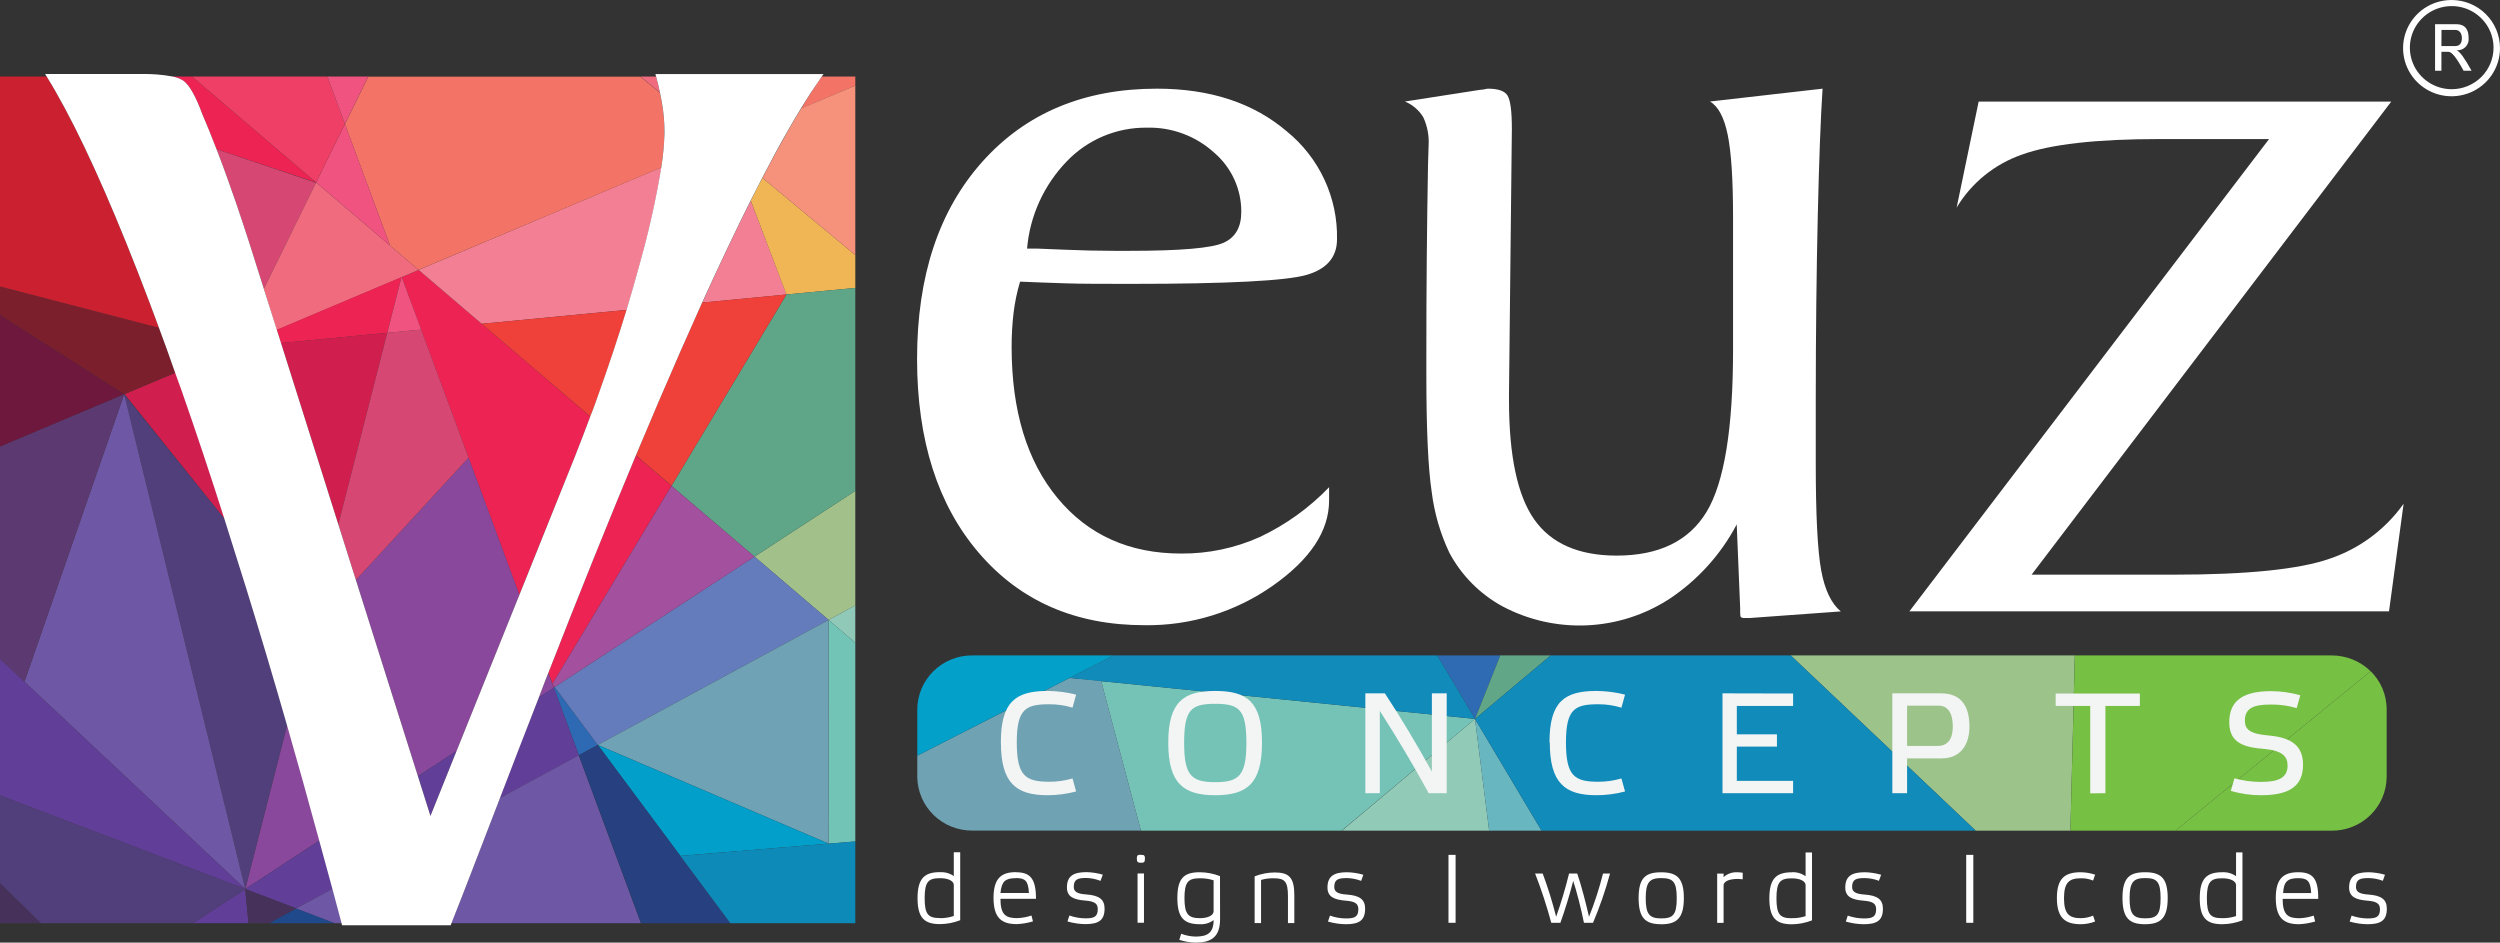 <svg width="122" height="46" viewBox="0 0 122 46" fill="none" xmlns="http://www.w3.org/2000/svg">
<rect x="0" y="0" width="122" height="46" fill="#333333" stroke="none"/>
<g clip-path="url(#clip0_1_136)">
<path d="M27.023 33.553L28.248 36.857L29.173 36.354L27.068 33.524L27.023 33.553Z" fill="#2D6AB3"/>
<path d="M40.435 30.252L41.739 29.545V23.954L36.82 27.164L40.435 30.252Z" fill="#A2C089"/>
<path d="M29.173 36.354L40.435 30.252L36.82 27.164L27.068 33.525L29.173 36.354Z" fill="#657CBC"/>
<path d="M32.768 23.706L31.031 22.224C29.705 25.399 28.28 28.936 26.758 32.836L26.958 33.373L32.768 23.706Z" fill="#EC2353"/>
<path d="M23.505 15.801L20.428 13.172L19.603 13.52L20.496 15.944L20.546 16.085L22.748 22.023L22.861 22.333L24.228 26.018L25.342 29.028L28.038 22.328C28.301 21.655 28.563 20.989 28.805 20.329L25.318 17.348L23.505 15.801Z" fill="#EC2353"/>
<path d="M26.958 33.376L27.023 33.553L27.068 33.525L26.958 33.376Z" fill="#EC2353"/>
<path d="M41.739 31.366V29.544L40.435 30.252L41.739 31.366Z" fill="#91C9B8"/>
<path d="M23.505 15.801L30.581 15.122C30.813 14.358 31.028 13.605 31.228 12.862C31.664 11.316 32.015 9.748 32.279 8.164L20.428 13.172L23.505 15.801Z" fill="#F37F94"/>
<path d="M36.638 9.79C35.899 11.26 35.111 12.919 34.273 14.767L38.383 14.37L36.638 9.79Z" fill="#F37F94"/>
<path d="M9.867 5.557C10.104 6.11 10.337 6.687 10.566 7.282L15.427 8.905L9.37 3.735H8.409C8.601 3.768 8.785 3.839 8.95 3.944C9.246 4.163 9.552 4.701 9.867 5.557Z" fill="#EC2353"/>
<path d="M10.566 7.282C10.892 8.122 11.21 8.999 11.525 9.92C11.923 11.088 12.373 12.479 12.876 14.094L15.422 8.918L10.566 7.282Z" fill="#D64873"/>
<path d="M13.714 16.74L16.51 25.59L18.899 16.242L13.714 16.74Z" fill="#D01E4E"/>
<path d="M10.973 25.345C10.273 23.142 9.572 21.041 8.871 19.042L8.566 18.186L6.073 19.23L10.973 25.345Z" fill="#D01E4E"/>
<path d="M19.033 11.982L20.425 13.17L32.268 8.174C32.354 7.633 32.406 7.086 32.423 6.538C32.423 6.48 32.423 6.423 32.423 6.371C32.42 5.951 32.383 5.532 32.313 5.118C32.284 4.93 32.247 4.732 32.203 4.526L31.252 3.743H17.971L16.833 6.055L19.033 11.982Z" fill="#F37466"/>
<path d="M19.603 13.52L20.428 13.172L19.035 11.985L15.427 8.905L12.876 14.094L13.428 15.866L13.504 16.106L19.587 13.535L19.603 13.52Z" fill="#F06B7D"/>
<path d="M19.033 11.982L16.833 6.047L15.427 8.905L19.033 11.982Z" fill="#F0537F"/>
<path d="M8.989 31.209L11.967 43.382L14.014 35.37C13.353 33.078 12.695 30.868 12.04 28.74C11.69 27.582 11.334 26.451 10.973 25.348L6.06 19.24L8.989 31.209Z" fill="#503F7A"/>
<path d="M6.06 19.24L3.211 27.451L1.193 33.271L11.967 43.382L8.987 31.209L6.06 19.24Z" fill="#6E57A5"/>
<path d="M8.553 18.186C8.285 17.431 8.022 16.701 7.765 15.996L0.344 14.07L0 13.981V15.38L6.06 19.238L8.553 18.186Z" fill="#7B1F2D"/>
<path d="M15.596 41.012C15.07 39.081 14.544 37.2 14.019 35.37L11.972 43.382L15.596 41.012Z" fill="#89489B"/>
<path d="M22.866 22.333L19.947 25.502L19.737 25.731L17.367 28.302L17.388 28.37L20.394 37.88L22.28 36.648L25.347 29.027L24.233 26.018L22.866 22.333Z" fill="#89489B"/>
<path d="M26.958 33.376L26.758 32.838C26.692 33.008 26.627 33.175 26.558 33.344C26.469 33.579 26.38 33.809 26.296 34.036L27.029 33.556L26.958 33.376Z" fill="#89489B"/>
<path d="M36.638 9.79L38.378 14.37L40.625 14.156L41.739 14.049V12.449L37.206 8.681C37.019 9.038 36.83 9.396 36.638 9.79Z" fill="#F0B656"/>
<path d="M19.592 13.525V13.522L13.509 16.093L13.714 16.74L18.899 16.241L19.592 13.525Z" fill="#EC2353"/>
<path d="M19.947 25.502L22.866 22.333L22.751 22.023L20.551 16.085L20.015 16.134L18.899 16.242L16.51 25.59L17.367 28.302L19.737 25.731L19.947 25.502Z" fill="#D64873"/>
<path d="M19.592 13.525L18.899 16.242L20.015 16.135L20.552 16.085L20.502 15.944L19.603 13.52L19.592 13.522V13.525Z" fill="#F0537F"/>
<path d="M0 45.053H2.002L0 43.098V45.053Z" fill="#46315B"/>
<path d="M38.378 14.37L38.375 14.373L38.378 14.37L37.658 15.573L32.768 23.709L36.82 27.164L41.739 23.954V14.049L40.625 14.156L38.378 14.37Z" fill="#5EA687"/>
<path d="M26.958 33.376L27.068 33.524L36.82 27.164L32.768 23.709L26.958 33.373V33.376Z" fill="#A3509E"/>
<path d="M32.768 23.708L37.658 15.573L38.378 14.37L34.268 14.764C33.927 15.521 33.572 16.309 33.217 17.129C32.516 18.709 31.789 20.406 31.036 22.221L32.773 23.703L32.768 23.708Z" fill="#EF403A"/>
<path d="M25.318 17.348L28.81 20.329C28.955 19.945 29.094 19.564 29.231 19.188C29.727 17.796 30.177 16.441 30.581 15.122L23.505 15.801L25.318 17.348Z" fill="#EF403A"/>
<path d="M41.739 4.176V3.735H40.104C39.784 4.192 39.447 4.708 39.095 5.301L41.739 4.176Z" fill="#F37466"/>
<path d="M32.016 3.735H31.254L32.205 4.518C32.153 4.27 32.09 4.001 32.016 3.735Z" fill="#F06B7D"/>
<path d="M16.833 6.047L15.977 3.735H15.672H11.822H9.37L15.427 8.905L16.833 6.047Z" fill="#EF3F67"/>
<path d="M7.757 15.996C7.601 15.573 7.447 15.16 7.295 14.757C6.907 13.739 6.531 12.775 6.165 11.865C4.726 8.305 3.43 5.595 2.276 3.735H0V13.981L0.344 14.07L7.757 15.996Z" fill="#CB2030"/>
<path d="M17.971 3.735H15.977L16.833 6.047L17.971 3.735Z" fill="#F0537F"/>
<path d="M13.123 45.053H16.35L14.458 44.33L13.123 45.053Z" fill="#1F498A"/>
<path d="M37.206 8.681L41.739 12.449V4.176L39.095 5.293C38.89 5.63 38.678 5.99 38.462 6.368C38.063 7.066 37.644 7.837 37.206 8.681Z" fill="#F6927C"/>
<path d="M9.405 45.053H12.127L11.967 43.382L9.405 45.053Z" fill="#613E97"/>
<path d="M14.453 44.33L16.234 43.367C16.021 42.584 15.806 41.801 15.593 41.018L11.964 43.387L14.453 44.33Z" fill="#613E97"/>
<path d="M21.006 39.819L22.28 36.648L20.394 37.88L21.006 39.819Z" fill="#613E97"/>
<path d="M27.023 33.553L26.29 34.033C25.59 35.808 24.956 37.446 24.391 38.948L28.248 36.86L27.023 33.553Z" fill="#613E97"/>
<path d="M11.967 43.382L12.127 45.053H13.123L14.458 44.33L11.967 43.382Z" fill="#46315B"/>
<path d="M0 38.815V43.098L2.002 45.053H2.005H9.405L11.967 43.382L0 38.815Z" fill="#503F7A"/>
<path d="M0 15.38V21.798L6.06 19.241L0 15.38Z" fill="#6D183C"/>
<path d="M3.211 27.451L6.06 19.24L0 21.798V23.463V32.154L1.193 33.271L3.211 27.451Z" fill="#5C3A71"/>
<path d="M1.193 33.271L0 32.154V38.815L11.967 43.382L1.193 33.271Z" fill="#613E97"/>
<path d="M40.438 41.169L41.739 41.062V31.366L40.435 30.252L40.438 41.169Z" fill="#72C4B7"/>
<path d="M40.435 41.169H40.438L40.435 30.252L29.173 36.353L40.435 41.169Z" fill="#6EA2B4"/>
<path d="M33.199 41.767L40.435 41.169L29.173 36.353L33.199 41.767Z" fill="#019FC9"/>
<path d="M14.453 44.33L16.347 45.053H16.686C16.535 44.486 16.386 43.923 16.237 43.367L14.453 44.33Z" fill="#6E57A5"/>
<path d="M24.39 38.948C23.455 41.386 22.675 43.437 22.026 45.053H31.278L28.243 36.857L24.39 38.948Z" fill="#6E57A5"/>
<path d="M29.173 36.353L28.248 36.857L31.283 45.052H35.642L33.199 41.767L29.173 36.353Z" fill="#264080"/>
<path d="M40.435 41.169L33.199 41.767L35.642 45.053H41.739V41.062L40.438 41.169H40.435Z" fill="#0E8AB9"/>
<path d="M40.104 3.735L40.188 3.615H31.985L32.016 3.735C32.09 3.996 32.153 4.257 32.205 4.518C32.25 4.724 32.287 4.922 32.316 5.11C32.385 5.524 32.422 5.943 32.426 6.363C32.426 6.415 32.426 6.473 32.426 6.53C32.408 7.078 32.357 7.625 32.271 8.166C32.007 9.75 31.656 11.319 31.22 12.864C31.02 13.606 30.805 14.359 30.574 15.125C30.171 16.445 29.72 17.801 29.223 19.191C29.086 19.567 28.96 19.948 28.802 20.331C28.558 20.992 28.301 21.657 28.035 22.331L25.347 29.028L22.28 36.649L21.006 39.82L20.394 37.88L17.388 28.37L17.367 28.302L16.51 25.59L13.714 16.74L13.509 16.093L13.433 15.853L12.876 14.094C12.373 12.477 11.923 11.085 11.525 9.918C11.21 8.996 10.892 8.12 10.566 7.279C10.338 6.684 10.104 6.107 9.867 5.554C9.552 4.698 9.247 4.16 8.953 3.941C8.788 3.836 8.604 3.765 8.411 3.732C7.913 3.641 7.407 3.601 6.9 3.612H2.202C2.226 3.651 2.249 3.693 2.276 3.732C3.43 5.594 4.726 8.305 6.165 11.865C6.533 12.773 6.909 13.737 7.295 14.757C7.447 15.162 7.601 15.575 7.757 15.996C8.02 16.701 8.283 17.431 8.545 18.186L8.858 19.052C9.559 21.05 10.259 23.151 10.96 25.355C11.311 26.462 11.666 27.593 12.027 28.748C12.684 30.875 13.342 33.084 14.001 35.378C14.526 37.206 15.052 39.087 15.577 41.02C15.79 41.803 16.006 42.586 16.218 43.369C16.367 43.928 16.517 44.49 16.668 45.055C16.668 45.087 16.686 45.12 16.694 45.152H21.991L22.031 45.055C22.675 43.44 23.455 41.388 24.396 38.951C24.969 37.453 25.602 35.814 26.296 34.036C26.385 33.809 26.474 33.579 26.558 33.344C26.627 33.175 26.692 33.008 26.758 32.838C28.28 28.941 29.705 25.403 31.031 22.226C31.791 20.411 32.518 18.714 33.212 17.134C33.572 16.315 33.926 15.527 34.263 14.77C35.104 12.922 35.892 11.263 36.628 9.792C36.82 9.409 37.009 9.041 37.195 8.683C37.632 7.841 38.05 7.069 38.452 6.368C38.667 5.99 38.88 5.63 39.085 5.293C39.447 4.698 39.784 4.192 40.104 3.735Z" fill="white"/>
<path d="M64.86 23.768V24.421C64.86 25.907 63.945 27.294 62.114 28.581C60.285 29.867 58.091 30.543 55.85 30.51C52.481 30.51 49.789 29.336 47.775 26.989C45.76 24.642 44.753 21.484 44.753 17.515C44.753 13.473 45.815 10.265 47.94 7.89C50.065 5.515 52.904 4.327 56.457 4.327C59.056 4.327 61.171 5.023 62.8 6.415C63.583 7.051 64.209 7.855 64.633 8.766C65.057 9.678 65.267 10.673 65.246 11.677C65.246 12.546 64.75 13.128 63.762 13.415C62.774 13.702 59.925 13.853 55.219 13.853C53.826 13.853 52.744 13.853 51.963 13.825C51.183 13.796 50.458 13.778 49.78 13.744C49.632 14.237 49.526 14.742 49.464 15.252C49.398 15.807 49.366 16.366 49.367 16.925C49.367 20.041 50.114 22.502 51.608 24.306C53.103 26.11 55.112 27.013 57.636 27.013C58.957 27.023 60.264 26.75 61.468 26.211C62.739 25.613 63.889 24.788 64.86 23.776M50.111 12.131H50.605C50.676 12.131 51.13 12.149 51.963 12.186C52.796 12.222 53.608 12.241 54.397 12.241H55.109C57.6 12.241 59.134 12.109 59.712 11.846C60.291 11.584 60.578 11.08 60.574 10.335C60.577 9.786 60.459 9.242 60.229 8.742C59.999 8.243 59.662 7.798 59.242 7.441C58.349 6.633 57.178 6.199 55.971 6.23C55.239 6.221 54.514 6.363 53.841 6.646C53.168 6.929 52.561 7.347 52.058 7.874C50.941 9.031 50.257 10.534 50.121 12.131" fill="white"/>
<path d="M85.401 30.158H85.138C85.075 30.166 85.01 30.151 84.957 30.116C84.931 30.09 84.92 30.014 84.92 29.886V29.67L84.752 25.59C83.979 27.059 82.847 28.311 81.459 29.231C80.258 30.01 78.869 30.454 77.435 30.517C76.002 30.579 74.579 30.258 73.314 29.586C72.215 28.984 71.317 28.077 70.73 26.976C70.286 26.04 69.995 25.039 69.868 24.011C69.693 22.852 69.606 20.95 69.606 18.303V17.244C69.606 14.126 69.633 11.062 69.687 8.052C69.706 7.53 69.716 7.211 69.716 7.101C69.746 6.625 69.656 6.149 69.453 5.716C69.245 5.374 68.932 5.107 68.56 4.954L72.239 4.382C72.313 4.382 72.387 4.372 72.46 4.353C72.504 4.34 72.55 4.331 72.596 4.327C73.122 4.327 73.434 4.442 73.571 4.669C73.708 4.896 73.779 5.431 73.779 6.285L73.639 19.201V19.525C73.639 22.246 74.052 24.19 74.877 25.358C75.702 26.526 77.039 27.111 78.887 27.114C80.954 27.114 82.419 26.403 83.28 24.98C84.142 23.556 84.573 20.923 84.573 17.079V10.609C84.573 8.76 84.486 7.414 84.311 6.572C84.137 5.729 83.851 5.188 83.446 4.954L88.941 4.327C88.848 5.742 88.77 7.813 88.707 10.541C88.644 13.27 88.611 16.247 88.609 19.473V22.605C88.609 25.126 88.697 26.866 88.872 27.824C89.047 28.783 89.367 29.454 89.831 29.837L85.401 30.158Z" fill="white"/>
<path d="M116.692 4.959L99.141 28.044H106.063C109.672 28.044 112.217 27.783 113.699 27.261C115.153 26.768 116.412 25.83 117.296 24.583L116.584 29.832H93.179L110.73 6.786H105.372C102.297 6.786 100.064 7.039 98.671 7.545C97.336 8.008 96.207 8.923 95.484 10.129L96.558 4.959H116.692Z" fill="white"/>
<path d="M116.282 42.983L116.387 42.688C116.131 42.614 115.866 42.573 115.599 42.565C114.968 42.565 114.637 42.745 114.637 43.312C114.637 43.763 114.96 43.912 115.546 43.954C116.011 43.993 116.143 44.116 116.143 44.374C116.143 44.755 115.94 44.82 115.546 44.82C115.278 44.819 115.011 44.772 114.758 44.682L114.663 44.972C114.948 45.055 115.242 45.099 115.538 45.102C116.182 45.102 116.477 44.917 116.477 44.345C116.477 43.896 116.214 43.698 115.578 43.654C115.139 43.625 114.971 43.52 114.971 43.283C114.971 42.907 115.178 42.85 115.591 42.85C115.827 42.854 116.061 42.899 116.282 42.983ZM112.149 42.855C112.595 42.855 112.756 42.983 112.785 43.583H111.416C111.447 43.017 111.639 42.855 112.149 42.855ZM112.149 42.565C111.429 42.565 111.058 42.879 111.058 43.821C111.058 44.807 111.458 45.102 112.191 45.102C112.458 45.09 112.723 45.045 112.979 44.969L112.908 44.682C112.683 44.758 112.447 44.801 112.209 44.81C111.647 44.81 111.397 44.645 111.392 43.865H113.129C113.139 42.839 112.837 42.565 112.149 42.565ZM108.449 44.807C107.881 44.807 107.695 44.648 107.695 43.836C107.695 43.025 107.881 42.86 108.449 42.86C108.809 42.86 109.119 42.978 109.119 43.197V44.705C108.903 44.776 108.676 44.81 108.449 44.807ZM108.449 42.565C107.695 42.565 107.348 42.86 107.348 43.839C107.348 44.818 107.7 45.102 108.449 45.102C108.785 45.098 109.118 45.034 109.432 44.912V41.597H109.119V42.758C108.924 42.62 108.688 42.552 108.449 42.565ZM104.678 42.85C105.251 42.85 105.437 43.012 105.437 43.831C105.437 44.651 105.251 44.815 104.678 44.815C104.105 44.815 103.924 44.611 103.924 43.831C103.924 43.051 104.11 42.85 104.678 42.85ZM104.678 45.102C105.437 45.102 105.784 44.807 105.784 43.821C105.784 42.834 105.432 42.565 104.678 42.565C103.924 42.565 103.577 42.826 103.577 43.821C103.577 44.815 103.924 45.102 104.678 45.102ZM102.142 44.682C101.956 44.763 101.755 44.805 101.551 44.807C100.983 44.807 100.723 44.611 100.723 43.831C100.723 43.051 100.986 42.86 101.551 42.86C101.754 42.855 101.955 42.894 102.142 42.972L102.242 42.683C102.019 42.61 101.786 42.57 101.551 42.565C100.8 42.565 100.376 42.826 100.376 43.821C100.376 44.815 100.794 45.102 101.551 45.102C101.788 45.099 102.022 45.054 102.242 44.969L102.142 44.682ZM95.951 41.717V45.034H96.298V41.717H95.951ZM91.692 42.983L91.8 42.688C91.543 42.614 91.278 42.573 91.011 42.565C90.381 42.565 90.049 42.745 90.049 43.312C90.049 43.763 90.37 43.912 90.959 43.954C91.424 43.993 91.555 44.116 91.555 44.374C91.555 44.755 91.353 44.82 90.959 44.82C90.69 44.819 90.423 44.772 90.17 44.682L90.076 44.972C90.36 45.055 90.654 45.099 90.951 45.102C91.595 45.102 91.886 44.917 91.886 44.345C91.886 43.896 91.624 43.698 90.988 43.654C90.551 43.625 90.383 43.52 90.383 43.283C90.383 42.907 90.588 42.85 91.003 42.85C91.239 42.854 91.472 42.899 91.692 42.983ZM87.445 44.81C86.878 44.81 86.691 44.651 86.691 43.839C86.691 43.027 86.878 42.863 87.445 42.863C87.805 42.863 88.113 42.98 88.113 43.2V44.708C87.897 44.778 87.672 44.811 87.445 44.807V44.81ZM87.445 42.568C86.691 42.568 86.344 42.863 86.344 43.842C86.344 44.82 86.694 45.105 87.445 45.105C87.781 45.101 88.113 45.037 88.426 44.914V41.6H88.113V42.761C87.92 42.621 87.684 42.551 87.445 42.565V42.568ZM84.794 42.568C84.67 42.559 84.545 42.575 84.427 42.616C84.31 42.657 84.202 42.721 84.111 42.805V42.633H83.798V45.037H84.111V43.21C84.111 42.991 84.431 42.892 84.794 42.892C84.877 42.893 84.961 42.899 85.044 42.91V42.591C84.961 42.577 84.878 42.569 84.794 42.565V42.568ZM81.065 42.852C81.638 42.852 81.825 43.014 81.825 43.834C81.825 44.653 81.638 44.818 81.065 44.818C80.493 44.818 80.311 44.614 80.311 43.834C80.311 43.053 80.498 42.85 81.065 42.85V42.852ZM81.065 45.105C81.825 45.105 82.172 44.81 82.172 43.823C82.172 42.837 81.82 42.568 81.065 42.568C80.311 42.568 79.964 42.829 79.964 43.823C79.964 44.818 80.311 45.102 81.065 45.102V45.105ZM78.569 42.63H78.227C78.046 43.348 77.818 44.052 77.544 44.739C77.4 44.108 77.166 43.192 76.969 42.63H76.569C76.395 43.344 76.185 44.047 75.939 44.739C75.761 44.025 75.542 43.321 75.284 42.63H74.914C75.221 43.417 75.484 44.219 75.702 45.034H76.146C76.362 44.439 76.606 43.646 76.772 42.988C76.924 43.434 77.168 44.374 77.297 45.034H77.739C78.069 44.252 78.347 43.449 78.569 42.63ZM70.686 41.717V45.034H71.033V41.717H70.686ZM66.426 42.983L66.531 42.688C66.275 42.614 66.01 42.573 65.743 42.565C65.115 42.565 64.781 42.745 64.781 43.312C64.781 43.763 65.105 43.912 65.691 43.954C66.158 43.993 66.287 44.116 66.287 44.374C66.287 44.755 66.085 44.82 65.691 44.82C65.422 44.82 65.155 44.773 64.902 44.682L64.805 44.972C65.089 45.054 65.384 45.098 65.68 45.102C66.324 45.102 66.618 44.917 66.618 44.345C66.618 43.896 66.355 43.698 65.719 43.654C65.281 43.625 65.112 43.52 65.112 43.283C65.112 42.907 65.32 42.85 65.733 42.85C65.965 42.855 66.196 42.9 66.413 42.983H66.426ZM61.539 42.941C61.736 42.883 61.942 42.856 62.148 42.86C62.697 42.86 62.852 43.006 62.852 43.74V45.045H63.163V43.688C63.163 42.813 62.9 42.576 62.206 42.576C61.87 42.578 61.538 42.643 61.226 42.766V45.045H61.539V42.941ZM58.556 42.86C58.783 42.856 59.008 42.89 59.224 42.959V44.463C59.224 44.687 58.916 44.807 58.556 44.807C57.989 44.807 57.802 44.611 57.802 43.831C57.802 43.051 57.975 42.86 58.543 42.86H58.556ZM59.536 42.756C59.224 42.633 58.892 42.568 58.556 42.565C57.805 42.565 57.455 42.826 57.455 43.821C57.455 44.815 57.802 45.102 58.556 45.102C58.796 45.116 59.032 45.045 59.224 44.901C59.224 45.543 58.903 45.705 58.336 45.705C58.098 45.699 57.863 45.652 57.642 45.567L57.55 45.864C57.804 45.948 58.07 45.994 58.338 46C59.092 46 59.539 45.739 59.539 44.859L59.536 42.756ZM55.676 41.712C55.524 41.712 55.477 41.735 55.477 41.897C55.477 42.059 55.524 42.103 55.676 42.103C55.829 42.103 55.873 42.075 55.873 41.897C55.873 41.72 55.813 41.717 55.663 41.717L55.676 41.712ZM55.826 45.029H55.513V42.625H55.826V45.029ZM53.708 42.978L53.816 42.683C53.559 42.609 53.294 42.568 53.028 42.56C52.397 42.56 52.066 42.74 52.066 43.306C52.066 43.758 52.386 43.907 52.975 43.949C53.44 43.988 53.571 44.11 53.571 44.369C53.571 44.75 53.369 44.815 52.975 44.815C52.706 44.814 52.439 44.767 52.187 44.677L52.092 44.966C52.376 45.05 52.671 45.093 52.967 45.097C53.611 45.097 53.903 44.912 53.903 44.34C53.903 43.891 53.64 43.693 53.004 43.648C52.568 43.62 52.4 43.515 52.4 43.278C52.4 42.902 52.604 42.845 53.02 42.845C53.251 42.852 53.479 42.899 53.695 42.983L53.708 42.978ZM49.577 42.85C50.024 42.85 50.182 42.978 50.211 43.578H48.823C48.876 43.017 49.054 42.855 49.564 42.855L49.577 42.85ZM49.577 42.56C48.855 42.56 48.484 42.873 48.484 43.816C48.484 44.802 48.884 45.097 49.619 45.097C49.887 45.085 50.151 45.04 50.408 44.964L50.337 44.677C50.111 44.753 49.876 44.796 49.638 44.805C49.075 44.805 48.826 44.64 48.821 43.86H50.557C50.555 42.839 50.25 42.565 49.564 42.565L49.577 42.56ZM45.877 44.802C45.31 44.802 45.123 44.643 45.123 43.831C45.123 43.019 45.31 42.855 45.877 42.855C46.237 42.855 46.545 42.972 46.545 43.192V44.7C46.326 44.774 46.096 44.81 45.864 44.807L45.877 44.802ZM45.877 42.56C45.123 42.56 44.776 42.855 44.776 43.834C44.776 44.812 45.126 45.097 45.877 45.097C46.213 45.093 46.545 45.029 46.858 44.906V41.592H46.545V42.753C46.347 42.613 46.106 42.546 45.864 42.565L45.877 42.56Z" fill="white"/>
<path d="M71.981 35.083L65.483 40.537H72.67L71.981 35.085V35.083Z" fill="#91CAB7"/>
<path d="M72.67 40.538H75.229L71.981 35.085L72.67 40.538Z" fill="#68B6C0"/>
<path d="M73.214 31.985H70.137L71.981 35.083L73.214 31.985Z" fill="#2E6BB2"/>
<path d="M75.671 31.985H73.214L71.981 35.083L72.749 34.438L75.671 31.985Z" fill="#61A787"/>
<path d="M87.388 31.985L96.416 40.538H101.036L101.252 31.985H87.388Z" fill="#9CC38A"/>
<path d="M115.688 32.754L106.16 40.537H113.78C114.485 40.544 115.164 40.273 115.668 39.784C116.172 39.295 116.46 38.627 116.469 37.927V34.61C116.469 34.265 116.4 33.923 116.266 33.605C116.132 33.286 115.935 32.997 115.688 32.754Z" fill="#76C044"/>
<path d="M71.981 35.083L53.737 33.24L55.676 40.538H65.467L71.981 35.083Z" fill="#74C3B6"/>
<path d="M52.194 33.084L44.763 36.878V37.922C44.773 38.622 45.062 39.29 45.566 39.779C46.07 40.269 46.749 40.539 47.454 40.532H55.676L53.737 33.224L52.194 33.084Z" fill="#6FA2B3"/>
<path d="M113.78 31.985H101.254L101.036 40.538H106.16L115.686 32.755C115.177 32.26 114.493 31.983 113.78 31.985Z" fill="#76C044"/>
<path d="M75.673 31.985L72.749 34.438L71.981 35.083L70.137 31.985H54.347L52.194 33.084L53.737 33.24L71.981 35.083V35.086L75.229 40.538H96.416L87.388 31.985H75.673Z" fill="#118BBA"/>
<path d="M54.347 31.985H47.454C47.104 31.981 46.756 32.047 46.432 32.177C46.107 32.307 45.811 32.5 45.561 32.744C45.311 32.987 45.112 33.278 44.975 33.598C44.838 33.918 44.766 34.262 44.763 34.61V36.878L52.194 33.083L54.347 31.985Z" fill="#03A0CA"/>
<path d="M112.254 33.929C111.79 33.798 111.31 33.73 110.827 33.728C109.537 33.728 108.788 34.141 108.788 35.237C108.788 36.132 109.313 36.461 110.446 36.542C111.408 36.625 111.634 36.933 111.634 37.359C111.634 37.982 111.153 38.157 110.32 38.157C109.887 38.156 109.457 38.097 109.04 37.982L108.864 38.596C109.341 38.736 109.836 38.807 110.333 38.807C111.647 38.807 112.388 38.416 112.388 37.325C112.388 36.416 111.862 35.996 110.714 35.892C109.781 35.813 109.55 35.589 109.55 35.164C109.55 34.548 109.994 34.381 110.819 34.381C111.245 34.376 111.669 34.435 112.078 34.556L112.254 33.929ZM102.744 38.708V34.451H104.426V33.843H100.316V34.451H102.003V38.716L102.744 38.708ZM93.066 38.708V37.009H94.753C95.736 37.009 96.109 36.263 96.109 35.464C96.109 34.569 95.791 33.835 94.724 33.835H92.346V38.708H93.066ZM93.066 36.401V34.435H94.598C95.058 34.435 95.297 34.801 95.297 35.459C95.297 36.046 95.058 36.401 94.569 36.401H93.066ZM84.058 33.835V38.708H87.503V38.105H84.757V36.435H86.715V35.834H84.757V34.451H87.503V33.843L84.058 33.835ZM75.629 36.226C75.629 38.212 76.364 38.807 77.909 38.807C78.38 38.806 78.848 38.745 79.302 38.624L79.126 37.988C78.759 38.095 78.379 38.15 77.996 38.149C76.837 38.149 76.419 37.87 76.419 36.234C76.419 34.597 76.85 34.368 77.996 34.368C78.379 34.366 78.76 34.423 79.126 34.535L79.302 33.898C78.847 33.782 78.379 33.722 77.909 33.718C76.351 33.718 75.615 34.234 75.615 36.226H75.629ZM70.599 33.835H69.876V37.654C69.164 36.367 68.381 35.044 67.582 33.835H66.629V38.708H67.335V34.689C68.189 36.025 69.001 37.387 69.721 38.708H70.599V33.835ZM59.3 38.17C58.133 38.17 57.786 37.834 57.786 36.255C57.786 34.618 58.133 34.347 59.3 34.347C60.467 34.347 60.824 34.608 60.824 36.255C60.821 37.844 60.469 38.17 59.297 38.17H59.3ZM59.3 33.718C57.752 33.718 57.011 34.255 57.011 36.242C57.011 38.228 57.752 38.807 59.3 38.807C60.848 38.807 61.586 38.246 61.586 36.242C61.586 34.237 60.842 33.718 59.297 33.718H59.3ZM48.844 36.226C48.844 38.212 49.577 38.807 51.125 38.807C51.594 38.806 52.062 38.744 52.515 38.624L52.339 37.988C51.972 38.095 51.592 38.15 51.209 38.149C50.05 38.149 49.619 37.87 49.619 36.234C49.619 34.597 50.05 34.368 51.209 34.368C51.592 34.366 51.973 34.423 52.339 34.535L52.515 33.898C52.061 33.782 51.594 33.722 51.125 33.718C49.575 33.718 48.842 34.234 48.842 36.226H48.844Z" fill="#F3F4F4"/>
<path d="M121.842 2.331H122C122.004 2.796 121.868 3.252 121.61 3.641C121.353 4.029 120.985 4.333 120.553 4.514C120.121 4.694 119.645 4.744 119.185 4.655C118.725 4.566 118.302 4.344 117.969 4.016C117.637 3.689 117.41 3.27 117.317 2.814C117.224 2.358 117.27 1.885 117.448 1.454C117.627 1.024 117.93 0.656 118.319 0.397C118.709 0.138 119.166 1.40767e-05 119.635 1.07605e-09C120.259 -1.8747e-05 120.858 0.245 121.301 0.682C121.744 1.118 121.995 1.711 122 2.331H121.685C121.686 1.929 121.567 1.537 121.343 1.203C121.119 0.868 120.801 0.608 120.428 0.453C120.055 0.299 119.644 0.258 119.248 0.336C118.851 0.414 118.487 0.606 118.201 0.89C117.915 1.173 117.72 1.534 117.641 1.928C117.562 2.321 117.602 2.729 117.756 3.1C117.91 3.471 118.172 3.788 118.508 4.011C118.844 4.234 119.239 4.353 119.643 4.353C120.183 4.353 120.702 4.14 121.085 3.761C121.468 3.382 121.683 2.868 121.685 2.331H121.842Z" fill="white"/>
<path d="M120.613 3.453H120.224C119.885 2.824 119.643 2.529 119.493 2.529H119.141V3.453H118.831V1.182H119.869C120.334 1.182 120.468 1.485 120.468 1.842C120.479 1.923 120.471 2.005 120.445 2.082C120.42 2.16 120.377 2.23 120.32 2.289C120.263 2.347 120.194 2.393 120.117 2.421C120.04 2.45 119.958 2.46 119.877 2.453C120.037 2.508 120.271 2.834 120.613 3.453ZM119.141 2.247H119.824C120.029 2.247 120.14 2.106 120.14 1.866C120.14 1.626 120.021 1.461 119.824 1.461H119.146L119.141 2.247Z" fill="white"/>
</g>
<defs>
<clipPath id="clip0_1_136">
<rect width="122" height="46" fill="white"/>
</clipPath>
</defs>
</svg>
